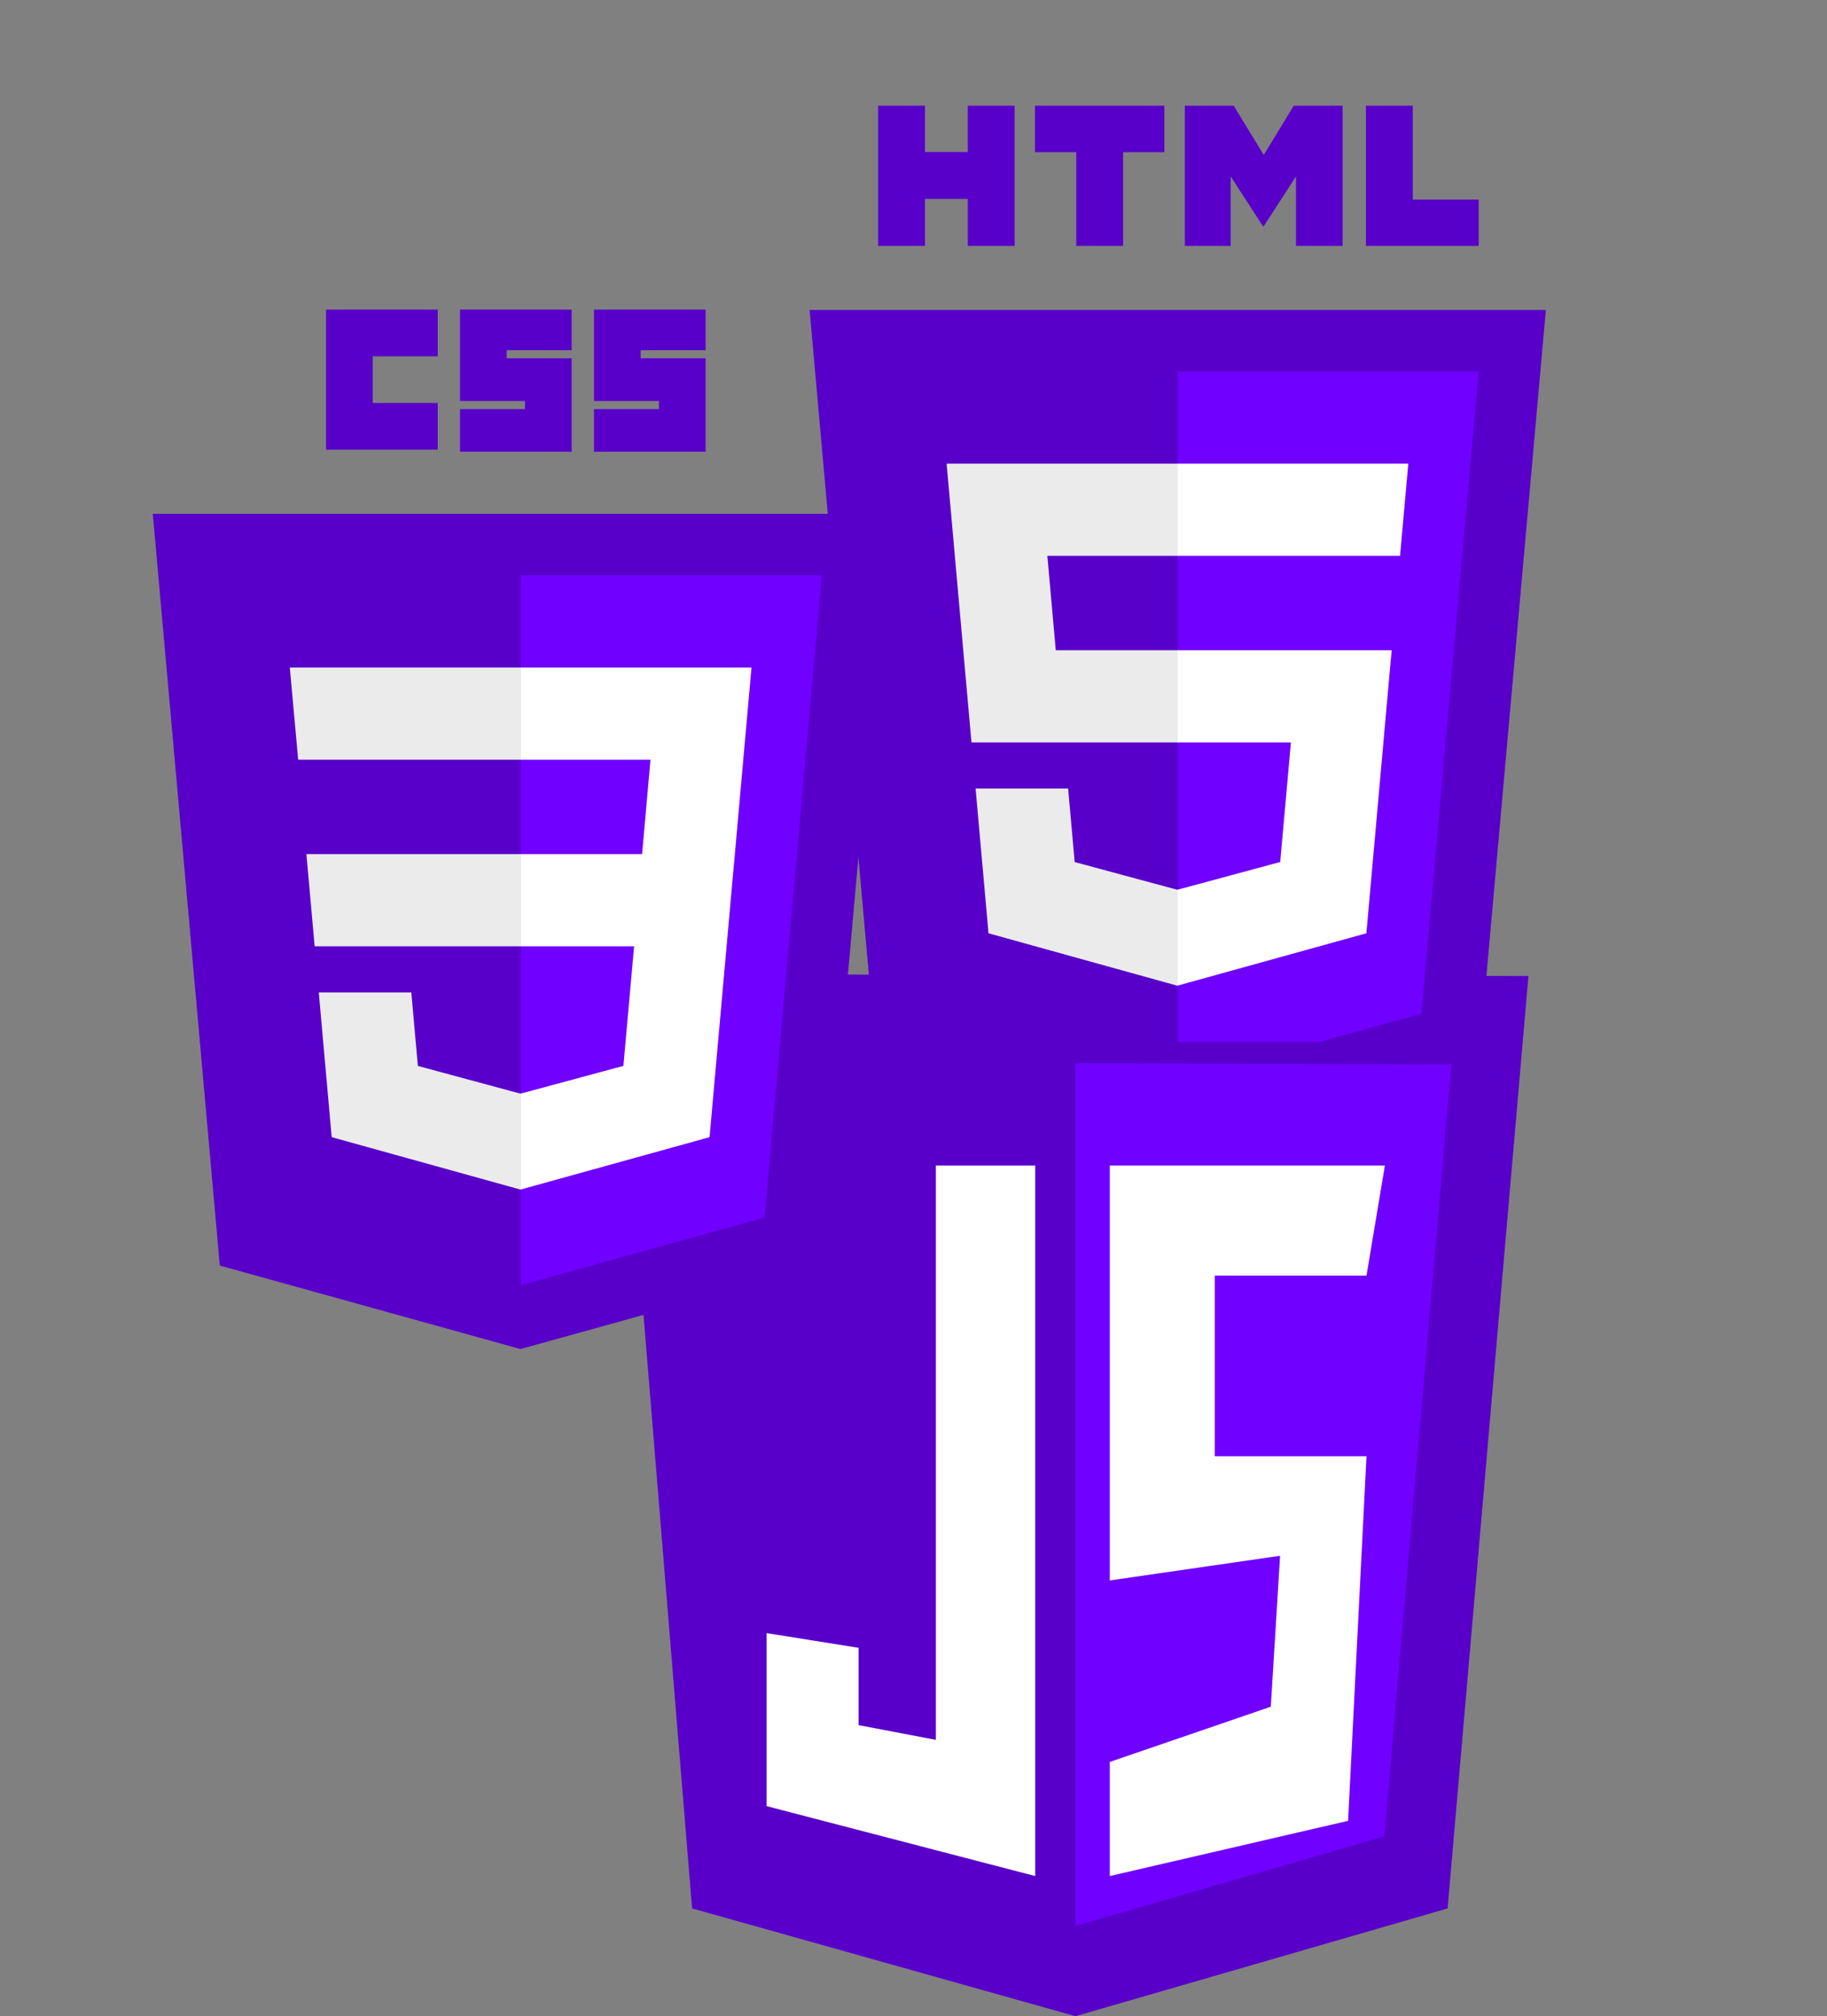 <svg width="242" height="267" viewBox="0 0 242 267" fill="none" xmlns="http://www.w3.org/2000/svg">
<rect x="0" y="0" width="242" height="267" fill="#808080" stroke="none"/>
<g clip-path="url(#clip0_46_2)">
<path d="M91.671 252.727L81.547 129L202.453 129.249L191.748 252.727L142.456 267L91.671 252.727Z" fill="#5800CA"/>
<path d="M142.456 255.051V140.783L192.246 140.949L183.367 243.184L142.456 255.051Z" fill="#7000FF"/>
<path d="M137.125 154.351H123.962V230.405L113.724 228.455V218.217L101.536 216.267V239.18L137.125 248.443V154.351ZM146.999 154.351H183.439L181.002 168.928H160.91V192.849H181.002L178.564 241.13L146.999 248.443V233.33L168.326 226.017L169.558 206.029L146.999 209.295V154.351Z" fill="white"/>
</g>
<g clip-path="url(#clip1_46_2)">
<path d="M68.94 178.651L29.115 167.595L20.239 68.052H117.761L108.876 167.58L68.94 178.651V178.651Z" fill="#5800CA"/>
<path d="M101.27 161.242L108.862 76.191H69V170.189L101.27 161.242V161.242Z" fill="#7000FF"/>
<path d="M40.585 113.11L41.679 125.319H69V113.11H40.585ZM38.387 88.4L39.496 100.608H69V88.4H38.387V88.4ZM69 144.817L68.947 144.831L55.35 141.16L54.481 131.423H42.225L43.935 150.593L68.944 157.535L69 157.519V144.817Z" fill="#EBEBEB"/>
<path d="M43.191 41H57.977V47.184H49.374V53.367H57.978V59.55H43.191V41ZM60.934 41H75.721V46.377H67.118V47.452H75.721V59.82H60.935V54.173H69.538V53.098H60.934V41H60.934ZM78.679 41H93.465V46.377H84.862V47.452H93.465V59.82H78.679V54.173H87.282V53.098H78.679V41H78.679Z" fill="#5800CA"/>
<path d="M97.337 113.11L99.54 88.4H68.958V100.608H86.161L85.05 113.11H68.958V125.319H83.992L82.574 141.152L68.958 144.828V157.529L93.986 150.593L94.169 148.53L97.039 116.389L97.337 113.11V113.11Z" fill="white"/>
</g>
<g clip-path="url(#clip2_46_2)">
<path d="M204.761 41.052L195.876 140.58L155.94 151.651L116.115 140.595L107.239 41.052H204.761Z" fill="#5800CA"/>
<path d="M156 143.189L188.27 134.242L195.862 49.191H156V143.189Z" fill="#7000FF"/>
<path d="M138.729 73.608H156V61.4H125.387L125.679 64.675L128.679 98.319H156V86.11H139.845L138.729 73.608V73.608ZM141.481 104.423H129.225L130.935 123.593L155.944 130.535L156 130.519V117.817L155.946 117.831L142.35 114.16L141.481 104.423V104.423Z" fill="#EBEBEB"/>
<path d="M116.313 14H122.517V20.13H128.192V14H134.397V32.562H128.193V26.347H122.517V32.562H116.313V14H116.313ZM142.556 20.156H137.094V14H154.225V20.156H148.761V32.562H142.557V20.156H142.556H142.556ZM156.944 14H163.413L167.393 20.522L171.368 14H177.84V32.562H171.661V23.362L167.393 29.962H167.286L163.015 23.362V32.562H156.944V14ZM180.928 14H187.134V26.427H195.859V32.562H180.928V14H180.928Z" fill="#5800CA"/>
<path d="M155.958 98.319H170.992L169.574 114.152L155.958 117.828V130.529L180.986 123.593L181.17 121.53L184.039 89.389L184.337 86.11H155.958V98.319ZM155.958 73.579V73.608H185.448L185.692 70.864L186.249 64.675L186.54 61.4H155.958V73.579V73.579Z" fill="white"/>
</g>
<defs>
<clipPath id="clip0_46_2">
<rect width="138" height="138" fill="white" transform="translate(73 129)"/>
</clipPath>
<clipPath id="clip1_46_2">
<rect width="138" height="138" fill="white" transform="translate(0 41)"/>
</clipPath>
<clipPath id="clip2_46_2">
<rect width="138" height="138" fill="white" transform="translate(104)"/>
</clipPath>
</defs>
</svg>
